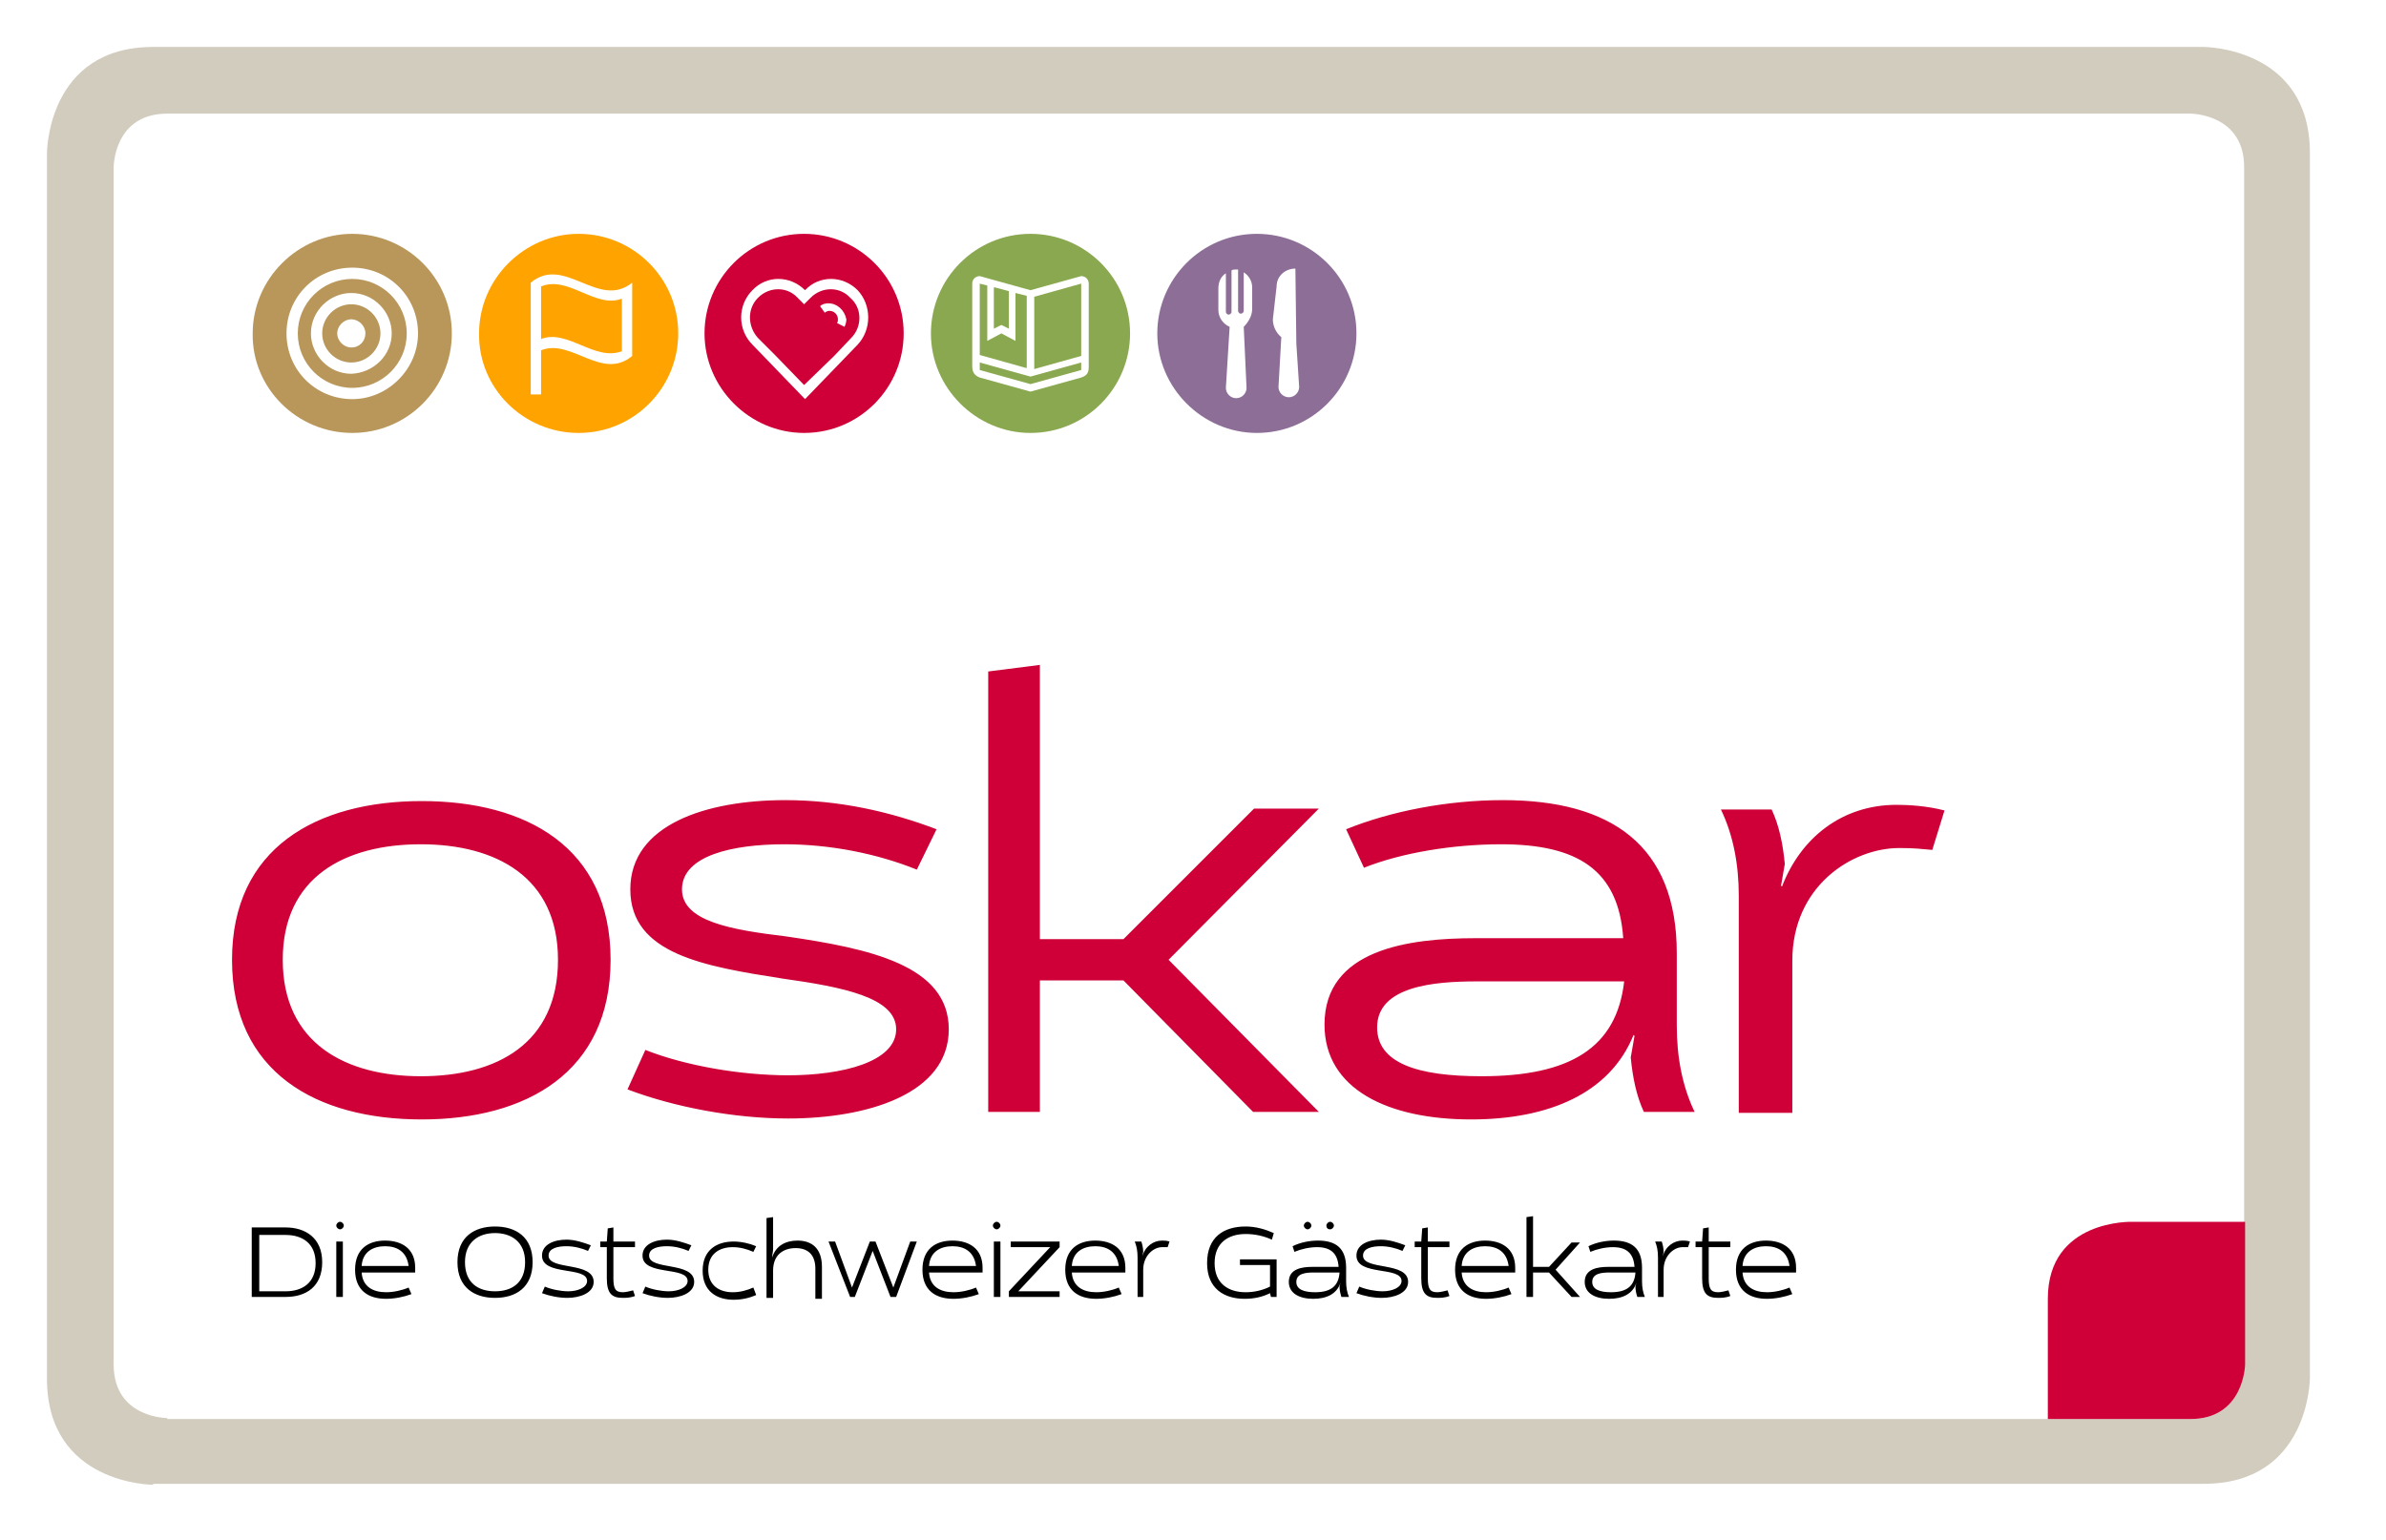 <svg xmlns="http://www.w3.org/2000/svg" viewBox="0 0 254 164">
  <style>
    .s0{fill:#d1ccbd;}.s1{fill:#fff;}.s2{fill:#ce0037;}
  </style>
  <defs>
  	<filter xmlns="http://www.w3.org/2000/svg" id="dropshadow" height="120%">
  		<feGaussianBlur in="SourceAlpha" stdDeviation="3"/> 
  		<feOffset dx="5" dy="5" result="offsetblur"/>
  		<feComponentTransfer>
  			<feFuncA type="linear" slope="0.5"/>
  		</feComponentTransfer>
  		<feMerge> 
  			<feMergeNode/>
  			<feMergeNode in="SourceGraphic"/> 
  		</feMerge>
  	</filter>
  </defs>
  <g id="oskar-card" filter=" url(#dropshadow)">
    <path id="bg-beige" fill="#d1ccbd" d="M11.3 153.1S0 153.1 0 141.8V11.3S0 0 11.3 0h218.3s11.3 0 11.3 11.3v130.4s0 11.3-11.3 11.3H11.3v.1z"/>
    <path id="bg-weiss" fill="#fff" d="M12.8 146s-5.7 0-5.7-5.7V12.8s0-5.7 5.7-5.7h215.4s5.7 0 5.7 5.7v127.6s0 5.7-5.7 5.7H12.8v-.1z"/>
    <path id="red-corner" fill="#ce0037" d="M222 125.1s-9-.3-9 8.2v12.8h15.2c5.7 0 5.8-5.8 5.8-5.8v-15.2h-12z"/>
    <path id="claim" fill="#000000" d="M180.5 129.8c.1-1.5 1.2-2.1 2.5-2.1s2.3.6 2.5 2.1h-5zm5 2.3c-.7.3-1.6.5-2.4.5-1.4 0-2.5-.6-2.6-2.1h5.7v-.5c0-2.1-1.5-2.9-3.2-2.9-1.8 0-3.2.9-3.2 3.1s1.4 3.1 3.3 3.1c.9 0 1.9-.2 2.7-.5l-.3-.7zm-6.5.3c-.4.1-.8.2-1.1.2-.8 0-1-.4-1-1.5v-3.3h2.3v-.6h-2.3v-1.5l-.6.1-.1 1.4h-.7v.6h.7v3.3c0 1.6.5 2.1 1.7 2.1.3 0 .8 0 1.3-.2l-.2-.6zm-6.9.7v-2.9c0-1.5 1.1-2.4 2-2.4h.6l.2-.6c-.3-.1-.6-.1-.8-.1-.9 0-1.8.6-2.1 1.7l.1-.5c0-.4-.1-.8-.2-1.1h-.7c.2.5.3 1 .3 1.7v4.2h.6zm-3-2.6c-.1 1.5-1 2.1-2.6 2.1-1.2 0-2-.3-2-1.1 0-.9 1-1 1.8-1h2.8zm1 2.6c-.2-.5-.3-1-.3-1.7V130c0-2.1-1.1-2.9-3-2.9-.9 0-1.9.2-2.7.6l.2.6c.7-.3 1.6-.5 2.4-.5 1.4 0 2.2.6 2.3 2.1h-2.8c-1.1 0-2.5.2-2.5 1.6 0 1.2 1.1 1.8 2.6 1.8 1.4 0 2.5-.5 2.9-1.7l-.1.4c0 .4.1.8.2 1.1h.8zm-6.9 0l-2.6-2.9 2.6-2.9h-.9l-2.4 2.6h-1.7v-5.4l-.7.1v8.5h.7v-2.6h1.7l2.4 2.6h.9zm-12.6-3.3c.1-1.5 1.2-2.1 2.5-2.1s2.3.6 2.5 2.1h-5zm5 2.3c-.7.3-1.6.5-2.4.5-1.4 0-2.5-.6-2.6-2.1h5.7v-.5c0-2.1-1.5-2.9-3.2-2.9-1.8 0-3.2.9-3.2 3.1s1.4 3.1 3.3 3.1c.9 0 1.9-.2 2.7-.5l-.3-.7zm-6.5.3c-.4.1-.8.2-1.1.2-.8 0-1-.4-1-1.5v-3.3h2.3v-.6H147v-1.5l-.6.1-.1 1.4h-.7v.6h.7v3.3c0 1.6.5 2.1 1.7 2.1.3 0 .8 0 1.3-.2l-.2-.6zm-9.7.3c.8.3 1.8.5 2.7.5 1.3 0 2.8-.5 2.8-1.7 0-2.2-4.8-1.2-4.8-2.8 0-.8 1-1 1.9-1 .8 0 1.6.2 2.3.5l.3-.6c-.8-.3-1.7-.6-2.6-.6-1.3 0-2.6.5-2.6 1.7 0 2.2 4.8 1.1 4.8 2.7 0 .7-1 1.1-2 1.1-.8 0-1.8-.2-2.5-.5l-.3.7zm-2.8-6.8c.2 0 .4-.2.4-.4s-.2-.4-.4-.4-.4.2-.4.4.1.4.4.4m-2.4 0c.2 0 .4-.2.4-.4s-.2-.4-.4-.4-.4.2-.4.4.2.4.4.4m3.4 4.6c-.1 1.5-1 2.1-2.6 2.1-1.2 0-2-.3-2-1.1 0-.9 1-1 1.8-1h2.8zm1 2.6c-.2-.5-.3-1-.3-1.7V130c0-2.1-1.1-2.9-3-2.9-.9 0-1.9.2-2.7.6l.2.6c.7-.3 1.6-.5 2.4-.5 1.4 0 2.2.6 2.3 2.1h-2.8c-1.1 0-2.5.2-2.5 1.6 0 1.2 1.1 1.8 2.6 1.8 1.4 0 2.5-.5 2.9-1.7l-.1.4c0 .4.1.8.2 1.1h.8zm-7.7 0v-4H127v.6h3.2v2.3c-.8.4-1.7.6-2.6.6-1.8 0-3.3-.9-3.3-3.1s1.5-3.1 3.3-3.1c1 0 1.9.2 2.8.6l.2-.7c-.9-.4-1.9-.7-3-.7-2.3 0-4.1 1.1-4.1 3.9 0 2.7 1.8 3.8 4 3.8 1 0 1.9-.2 2.7-.6l.1.4h.6zm-14.2 0v-2.9c0-1.5 1.1-2.4 2-2.4h.6l.2-.6c-.3-.1-.6-.1-.8-.1-.9 0-1.8.6-2.1 1.7l.1-.5c0-.4-.1-.8-.2-1.1h-.7c.2.5.3 1 .3 1.7v4.2h.6zm-7.6-3.3c.1-1.5 1.2-2.1 2.5-2.1s2.3.6 2.5 2.1h-5zm5 2.3c-.7.3-1.6.5-2.4.5-1.4 0-2.5-.6-2.6-2.1h5.7v-.5c0-2.1-1.5-2.9-3.2-2.9-1.8 0-3.2.9-3.2 3.1s1.4 3.1 3.3 3.1c.9 0 1.9-.2 2.7-.5l-.3-.7zm-6.3 1v-.6h-4.4l4.4-4.7v-.6h-5.2v.6h4.2l-4.4 4.7v.6h5.4zm-6.7-7.2c.2 0 .4-.2.4-.4s-.2-.4-.4-.4-.4.2-.4.4.2.4.4.4m.4 1.3h-.7v5.9h.7v-5.9zm-7.6 2.6c.1-1.5 1.2-2.1 2.5-2.1s2.3.6 2.5 2.1h-5zm5 2.3c-.7.3-1.6.5-2.4.5-1.4 0-2.5-.6-2.6-2.1h5.7v-.5c0-2.1-1.5-2.9-3.2-2.9-1.8 0-3.2.9-3.2 3.1s1.4 3.1 3.3 3.1c.9 0 1.9-.2 2.7-.5l-.3-.7zm-8.5 1l2.2-5.9h-.7l-1.8 4.9-1.9-4.9h-.6l-1.9 4.9-1.8-4.9h-.7l2.3 5.9h.5l1.9-4.9 1.9 4.9h.6zm-7.9 0v-3.2c0-2-1.1-2.8-2.6-2.8-1.2 0-2.3.5-2.7 1.8 0-.3.1-.6.1-.9v-3.4l-.7.1v8.5h.7v-2.9c0-1.7 1.1-2.4 2.4-2.4 1.2 0 2.1.6 2.1 2.2v3.2h.7v-.2zm-7.3-1c-.7.3-1.4.5-2.2.5-1.4 0-2.6-.7-2.6-2.4s1.2-2.4 2.6-2.4c.8 0 1.5.2 2.2.5l.3-.6c-.7-.3-1.6-.5-2.4-.5-1.8 0-3.3.9-3.3 3.1s1.5 3.1 3.3 3.1c.9 0 1.7-.2 2.4-.5l-.3-.8zm-11.8.6c.8.3 1.8.5 2.7.5 1.3 0 2.8-.5 2.8-1.7 0-2.2-4.8-1.2-4.8-2.8 0-.8 1-1 1.9-1 .8 0 1.6.2 2.3.5l.3-.6c-.8-.3-1.7-.6-2.6-.6-1.3 0-2.6.5-2.6 1.7 0 2.2 4.8 1.1 4.8 2.7 0 .7-1 1.1-2 1.1-.8 0-1.8-.2-2.5-.5l-.3.7zm-1-.3c-.4.1-.8.2-1.1.2-.8 0-1-.4-1-1.5v-3.3h2.3v-.6h-2.3v-1.5l-.6.1-.1 1.4h-.7v.6h.7v3.3c0 1.6.5 2.1 1.7 2.1.3 0 .8 0 1.3-.2l-.2-.6zm-9.7.3c.8.3 1.8.5 2.7.5 1.3 0 2.8-.5 2.8-1.7 0-2.2-4.8-1.2-4.8-2.8 0-.8 1-1 1.9-1 .8 0 1.6.2 2.3.5l.3-.6c-.8-.3-1.7-.6-2.6-.6-1.3 0-2.6.5-2.6 1.7 0 2.2 4.8 1.1 4.8 2.7 0 .7-1 1.1-2 1.1-.8 0-1.8-.2-2.5-.5l-.3.7zm-1.8-3.3c0 2.2-1.4 3.1-3.2 3.1-1.8 0-3.2-.9-3.2-3.1s1.5-3.1 3.2-3.1c1.7 0 3.2.9 3.2 3.1m.8 0c0-2.7-1.8-3.8-4-3.8s-4 1.1-4 3.8c0 2.7 1.8 3.8 4 3.8s4-1.1 4-3.8m-18.2.4c.1-1.5 1.2-2.1 2.5-2.1s2.3.6 2.5 2.1h-5zm5 2.3c-.7.3-1.6.5-2.4.5-1.4 0-2.5-.6-2.6-2.1h5.7v-.5c0-2.1-1.5-2.9-3.2-2.9-1.8 0-3.2.9-3.2 3.1s1.4 3.1 3.3 3.1c.9 0 1.9-.2 2.7-.5l-.3-.7zm-7.3-6.2c.2 0 .4-.2.4-.4s-.2-.4-.4-.4-.4.2-.4.4.2.4.4.4m.3 1.3h-.7v5.9h.7v-5.9zm-8.9 5.2v-5.9h2.8c1.8 0 3.2.9 3.2 3s-1.4 3-3.2 3h-2.8v-.1zm2.8.7c2.2 0 3.9-1.1 3.9-3.7s-1.8-3.7-3.9-3.7h-3.6v7.4h3.6z"/>
    <path id="oskar" fill="#ce0037" d="M185.8 113.4V97.3c0-7.9 6.3-12 11.4-12 1.6 0 2.4.1 3.5.2l1.3-4.2c-1.9-.5-3.9-.6-5.1-.6-5.8 0-10.2 3.5-12.2 8.7l-.1-.1.4-2.3c-.2-2.1-.6-4.1-1.4-5.8h-5.4c1.3 2.7 1.9 5.8 1.9 9.2v23.1h5.7v-.1zm-10.4 0c-1.3-2.7-1.9-5.8-1.9-9.2v-7.7c0-11.5-7-16.3-18.5-16.3-6 0-12 1.2-16.7 3.1l1.9 4.1c4-1.6 9.5-2.5 14.6-2.5 8.1 0 12.5 2.7 13 10h-15.7c-7.2 0-16.1 1.2-16.1 9.2 0 6.9 6.8 10.1 15.6 10.1 8.3 0 14.8-2.8 17.3-9l.1.1-.4 2.3c.2 2.1.6 4.1 1.4 5.8h5.4zm-7.5-13.9c-.8 7.1-5.8 10.1-15.2 10.1-6.8 0-11.1-1.4-11.1-5.2 0-4.4 6.1-4.9 10.6-4.9h15.7zm-32.5 13.9l-16-16.2 16-16.1h-6.9L114.6 95h-8.9V65.8l-5.5.7v46.9h5.5v-14h8.9l13.8 14h7zM94.7 83.3c-5-1.9-10.4-3.1-16.1-3.1-8.4 0-16.5 2.6-16.5 9.5s7.9 8.2 16.2 9.5c6.4.9 12.1 2 12.1 5.4 0 3.5-5.8 4.9-11.5 4.9-5 0-10.9-1-15.2-2.7l-1.9 4.2c5 1.9 11.4 3.1 17.1 3.1 8.4 0 17.1-2.6 17.1-9.5 0-6.8-8.4-8.6-17.4-9.9-5.8-.7-11-1.6-11-5 0-3.6 5.4-4.8 10.9-4.8 4.9 0 9.9 1 14.1 2.7l2.1-4.3zM54.4 97.2c0 8.9-6.5 12.4-14.6 12.4-8 0-14.7-3.5-14.7-12.4 0-8.8 6.6-12.3 14.7-12.3 8 0 14.6 3.5 14.6 12.3m5.6 0c0-12-9-16.9-20.1-16.9-11.2 0-20.2 5-20.2 16.9 0 12 9 17 20.2 17 11.1 0 20.1-5 20.1-17"/>
    <g id="icon-genuss">
      <path id="bg" fill="#8d6e97" d="M128.8 41.1c5.9 0 10.6-4.8 10.6-10.6 0-5.9-4.8-10.6-10.6-10.6-5.9 0-10.6 4.8-10.6 10.6s4.8 10.6 10.6 10.6"/>
      <path id="fg" fill="#fff" d="M128.3 27.9v-2.3c0-.7-.4-1.3-.9-1.6v4.1c0 .2-.2.3-.3.3-.2 0-.3-.2-.3-.3v-4.4h-.3c-.1 0-.3 0-.4.1v4.4c0 .2-.2.3-.3.3-.2 0-.3-.2-.3-.3v-4.1c-.5.3-.8.9-.8 1.6V28c0 .8.5 1.5 1.2 1.8l-.4 6.5c0 .6.5 1.1 1.1 1.1.6 0 1.1-.5 1.1-1.1l-.3-6.5c.4-.4.9-1.1.9-1.9m4.7 3.7l-.1-8c-1.1 0-2 .8-2 1.9l-.4 3.5c0 .8.4 1.5.9 1.9l-.3 5.3c0 .6.5 1.1 1.1 1.1.6 0 1.1-.5 1.1-1.1l-.3-4.6z"/>
    </g>
    <g id="icon-kultur">
      <path id="bg1" fill="#89a84f" d="M104.7 41.1c5.9 0 10.6-4.8 10.6-10.6 0-5.9-4.8-10.6-10.6-10.6-5.9 0-10.6 4.8-10.6 10.6s4.8 10.6 10.6 10.6"/>
      <path id="fg1" fill="#fff" d="M110.1 32.9l-5 1.4v-7.7l5-1.4v7.7zm0 1.5l-5.4 1.5-5.4-1.5v-.8l5.4 1.5 5.4-1.5v.8zm-10.8-9.2l.8.2v5.9l1.5-.8 1.5.8v-5.1l1.2.3v7.7l-5-1.4v-7.6zm1.6.4l1.5.4v4l-.8-.4-.8.4v-4.4h.1zm9.2-1.2l-5.4 1.5-5.4-1.5c-.4 0-.8.3-.8.8V34c0 .7.3 1 .8 1.2l5.4 1.5 5.4-1.5c.6-.2.8-.5.8-1.1v-8.9c0-.4-.3-.8-.8-.8"/>
    </g>
    <g id="icon-familie">
      <path id="bg2" fill="#ce0037" d="M80.6 41.1c5.9 0 10.6-4.8 10.6-10.6 0-5.9-4.8-10.6-10.6-10.6-5.9 0-10.6 4.8-10.6 10.6s4.8 10.6 10.6 10.6"/>
      <path id="fg2" fill="#fff" d="M86.3 25.9c-1.6-1.6-4.1-1.6-5.6 0-1.6-1.6-4.1-1.6-5.6 0-1.6 1.6-1.6 4.2 0 5.8l5.6 5.8 5.6-5.8c1.5-1.6 1.5-4.2 0-5.8zm-.7 5.1l-1.8 1.9-3.2 3.1-3.1-3.2-1.8-1.8c-1.1-1.2-1.2-3.1 0-4.3 1.2-1.2 3.1-1.2 4.2 0l.7.7.7-.7c1.2-1.2 3.1-1.2 4.2 0 1.3 1.1 1.3 3.1.1 4.3zm-2.4-3.7c-.4 0-.7.1-.9.3l.5.7c.1-.1.3-.2.5-.2.5 0 .9.4.9.9 0 .1 0 .3-.1.4l.8.4c.1-.2.2-.5.2-.8-.2-1-1-1.7-1.9-1.7z"/>
    </g>
    <g id="icon-sport">
      <path id="bg3" fill="#ffa300" d="M56.6 41.1c5.9 0 10.6-4.8 10.6-10.6 0-5.9-4.8-10.6-10.6-10.6S46 24.7 46 30.5c-.1 5.8 4.7 10.6 10.6 10.6"/>
      <path id="fg3" fill="#fff" d="M61.2 32.4c-2.9 1.1-5.8-2.4-8.6-1.3v-5.6c2.9-1.2 5.8 2.4 8.6 1.3v5.6zm-9.7-7.3V37h1.1v-4.7c3.2-1.3 6.5 3.3 9.7.6v-7.8c-3.6 2.9-7.2-3-10.8 0"/>
    </g>
    <g id="icon-ausflug">
      <path id="bg4" fill="#b9975b" d="M32.5 41.1c5.9 0 10.6-4.8 10.6-10.6 0-5.9-4.8-10.6-10.6-10.6s-10.6 4.8-10.6 10.6c-.1 5.8 4.7 10.6 10.6 10.6"/>
      <path id="fg4" fill="#fff" d="M33.9 30.5c0-.8-.7-1.5-1.5-1.5s-1.5.7-1.5 1.5.7 1.5 1.5 1.5c.9 0 1.5-.7 1.5-1.5m1.6 0c0 1.7-1.4 3.1-3.1 3.1-1.7 0-3.1-1.4-3.1-3.1 0-1.7 1.4-3.1 3.1-3.1 1.7 0 3.1 1.4 3.1 3.1m1.2 0c0-2.3-1.9-4.3-4.3-4.3-2.3 0-4.3 1.9-4.3 4.3 0 2.3 1.9 4.3 4.3 4.3 2.4-.1 4.3-2 4.3-4.3m1.6 0c0 3.2-2.6 5.8-5.8 5.8-3.2 0-5.8-2.6-5.8-5.8 0-3.2 2.6-5.8 5.8-5.8 3.2 0 5.8 2.6 5.8 5.8m1.2 0c0-3.9-3.1-7-7-7s-7 3.1-7 7 3.1 7 7 7c3.8 0 7-3.2 7-7"/>
    </g>
  </g>
</svg>
